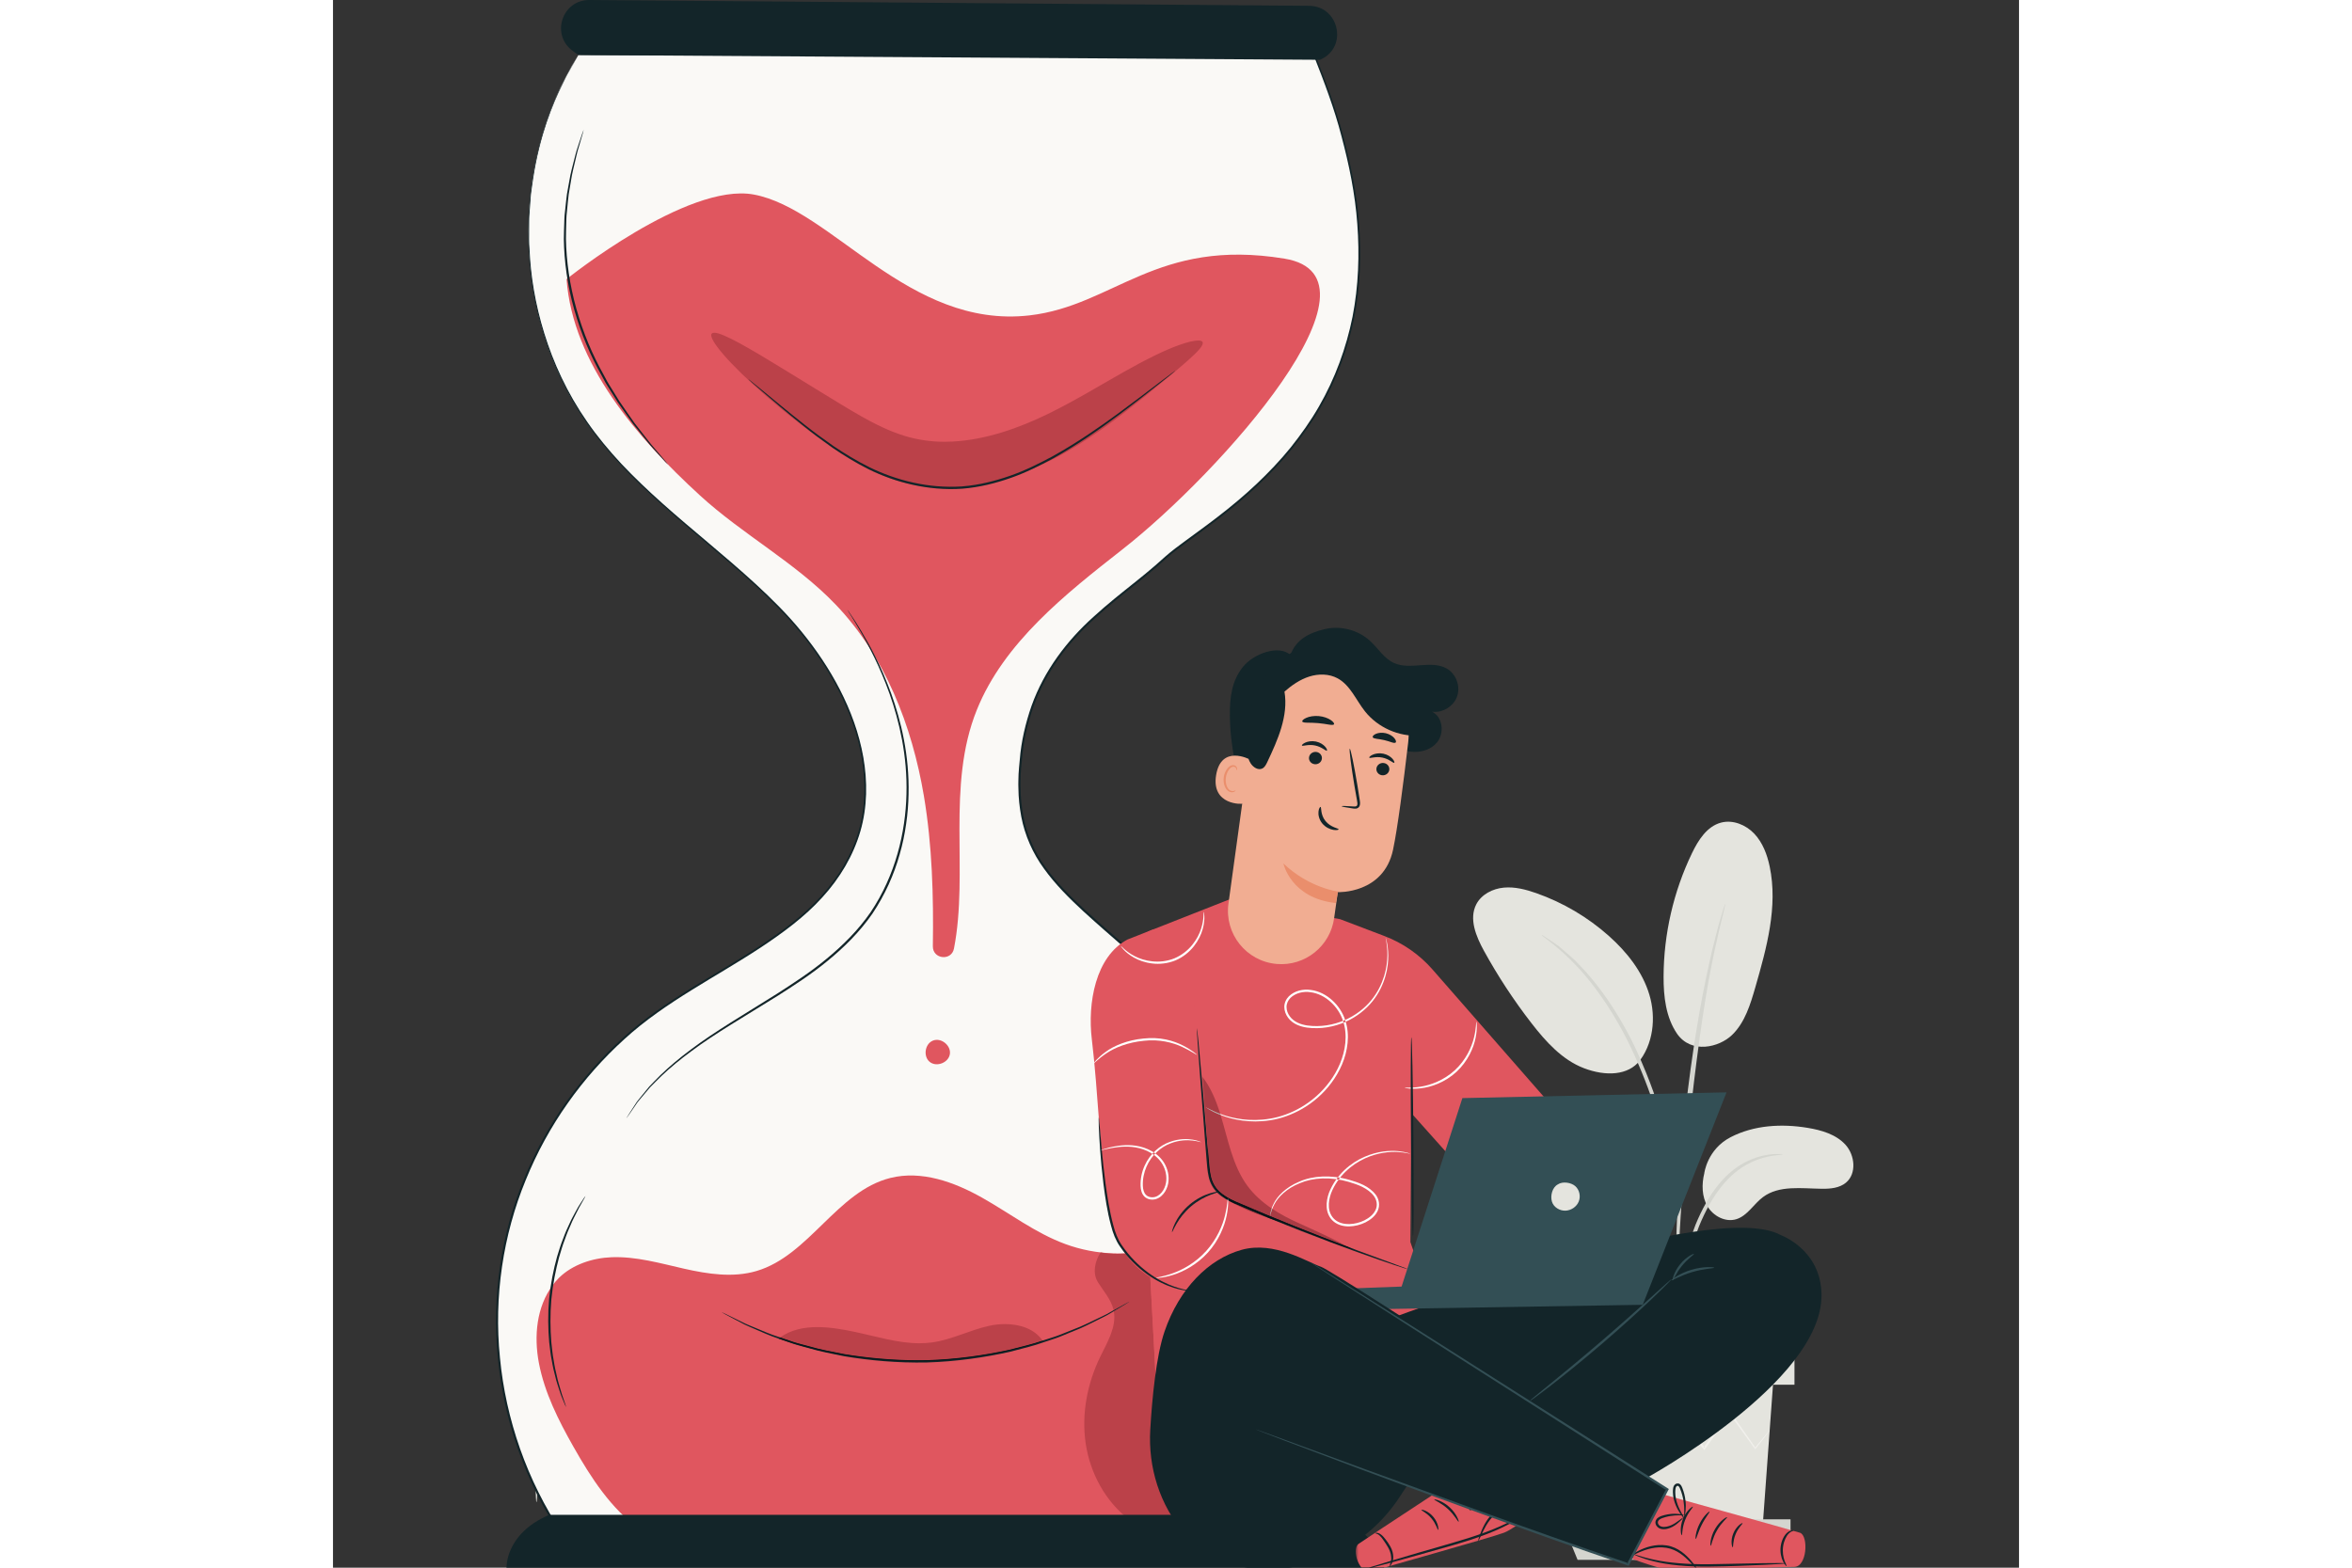 <?xml version="1.0" encoding="UTF-8"?>
<svg width="300px" height="200px" viewBox="0 0 300 279" version="1.1" xmlns="http://www.w3.org/2000/svg" xmlns:xlink="http://www.w3.org/1999/xlink">
    <rect x="0" y="0" width="300" height="279" fill="#333333" stroke="none"/>
    <title>6099983 copy 2</title>
    <defs>
        <polygon id="path-1" points="0 2.2249662e-14 60.911 2.2249662e-14 60.911 21.345 0 21.345"></polygon>
    </defs>
    <g id="6099983-copy-2" stroke="none" stroke-width="1" fill="none" fill-rule="evenodd">
        <g id="Group" transform="translate(29, 0)">
            <path d="M8.53,241.17 C8.683,241.17 8.808,242.405 8.808,243.929 C8.808,245.452 8.683,246.687 8.53,246.687 C8.377,246.687 8.253,245.452 8.253,243.929 C8.253,242.405 8.377,241.17 8.53,241.17" id="Fill-4" fill="#FAF9F6"></path>
            <path d="M7.571,241.05 C7.724,241.05 7.848,242.285 7.848,243.809 C7.848,245.333 7.724,246.568 7.571,246.568 C7.417,246.568 7.294,245.333 7.294,243.809 C7.294,242.285 7.417,241.05 7.571,241.05" id="Fill-5" fill="#FAF9F6"></path>
            <path d="M7.211,246.776 C7.363,246.776 7.488,251.379 7.488,257.055 C7.488,262.734 7.363,267.336 7.211,267.336 C7.057,267.336 6.933,262.734 6.933,257.055 C6.933,251.379 7.057,246.776 7.211,246.776" id="Fill-12" fill="#D4D5CF"></path>
            <path d="M219.692,202.382 C223.853,200.235 228.752,199.956 233.372,200.72 C235.854,201.13 238.44,201.873 240.13,203.737 C241.818,205.601 242.139,208.882 240.199,210.483 C239.045,211.437 237.435,211.581 235.938,211.564 C232.323,211.522 228.31,210.886 225.42,213.061 C223.772,214.303 222.676,216.366 220.704,216.977 C218.776,217.574 216.601,216.436 215.578,214.697 C214.557,212.955 214.522,210.781 214.998,208.82 C214.998,208.82 215.501,204.545 219.692,202.382" id="Fill-14" fill="#E4E4DE"></path>
            <path d="M210.159,183.979 C212.703,187.613 217.648,186.41 219.941,184.192 C222.234,181.974 223.202,178.759 224.085,175.693 C226.101,168.689 228.133,161.341 226.634,154.208 C226.187,152.076 225.389,149.949 223.89,148.366 C222.391,146.785 220.088,145.843 217.981,146.401 C215.488,147.058 213.938,149.501 212.818,151.823 C209.525,158.652 207.782,166.223 207.757,173.803 C207.744,177.344 208.162,181.056 210.159,183.979" id="Fill-15" fill="#E4E4DE"></path>
            <path d="M203.172,189.194 C205.935,185.915 206.459,181.133 205.229,177.026 C204,172.919 201.223,169.424 198.022,166.571 C194.269,163.227 189.859,160.624 185.117,158.957 C183.25,158.301 181.283,157.783 179.313,157.971 C177.344,158.158 175.361,159.165 174.442,160.917 C173.084,163.508 174.386,166.65 175.794,169.213 C178.276,173.73 181.113,178.049 184.271,182.121 C186.811,185.396 189.722,188.628 193.594,190.108 C197.466,191.588 201.488,191.414 203.541,188.729" id="Fill-16" fill="#E4E4DE"></path>
            <path d="M209.987,238.797 C210.034,238.799 210.112,238.211 210.217,237.146 C210.334,235.944 210.481,234.435 210.655,232.639 C210.866,230.743 211.142,228.486 211.669,226.029 C212.194,223.578 213.016,220.922 214.071,218.227 C215.165,215.55 216.497,213.115 218.055,211.169 C219.602,209.213 221.401,207.798 223.092,206.982 C224.777,206.149 226.288,205.811 227.333,205.661 C228.387,205.553 228.977,205.47 228.977,205.423 C228.977,205.376 228.387,205.368 227.305,205.397 C226.232,205.469 224.658,205.74 222.881,206.548 C221.1,207.338 219.191,208.775 217.568,210.771 C215.933,212.759 214.552,215.247 213.44,217.972 C212.366,220.713 211.556,223.397 211.054,225.901 C210.553,228.402 210.325,230.684 210.175,232.595 C210.032,234.509 209.978,236.059 209.952,237.13 C209.928,238.201 209.94,238.794 209.987,238.797" id="Fill-17" fill="#D4D5CF"></path>
            <path d="M210.297,235.329 C210.321,235.328 210.336,235.064 210.342,234.563 C210.34,233.986 210.338,233.262 210.336,232.371 C210.33,230.47 210.332,227.719 210.434,224.321 C210.602,217.525 211.187,210.211 212.316,199.899 C213.386,190.205 214.823,178.921 216.339,171.583 C216.665,169.916 216.992,168.413 217.3,167.099 C217.593,165.781 217.845,164.645 218.087,163.726 C218.296,162.861 218.465,162.156 218.599,161.596 C218.709,161.107 218.756,160.847 218.733,160.84 C218.711,160.834 218.62,161.081 218.467,161.559 C218.3,162.11 218.089,162.805 217.831,163.658 C217.549,164.569 217.26,165.698 216.93,167.01 C216.585,168.319 216.224,169.818 215.868,171.484 C214.368,178.131 212.78,187.422 211.639,197.757 C210.507,208.09 209.997,217.499 209.952,224.312 C209.911,227.718 209.983,230.475 210.07,232.379 C210.124,233.268 210.169,233.993 210.204,234.569 C210.243,235.068 210.274,235.331 210.297,235.329" id="Fill-18" fill="#D4D5CF"></path>
            <path d="M210.343,217.184 C210.39,217.182 210.382,216.368 210.326,214.895 C210.243,213.424 210.041,211.297 209.626,208.694 C209.186,206.095 208.573,203.011 207.609,199.659 C207.191,198.127 206.209,194.455 203.831,188.968 C200.697,181.534 196.44,175.457 192.737,171.692 C191.868,170.694 190.9,169.973 190.127,169.267 C189.726,168.928 189.372,168.59 189.011,168.322 C188.649,168.073 188.311,167.84 187.999,167.624 C186.779,166.791 186.097,166.351 186.072,166.391 C185.962,166.539 188.802,168.211 192.388,172.025 C195.959,175.832 200.098,181.867 203.206,189.239 C204.939,193.237 206.147,196.803 207.005,199.831 C207.996,203.151 208.654,206.204 209.15,208.776 C209.623,211.354 209.897,213.459 210.062,214.916 C210.198,216.376 210.296,217.184 210.343,217.184" id="Fill-19" fill="#D4D5CF"></path>
            <polyline id="Fill-20" fill="#E4E4DE" points="191.589 246.437 193.408 271.347 225.409 271.347 227.228 246.437 191.589 246.437"></polyline>
            <polygon id="Fill-21" fill="#E4E4DE" points="188.498 246.437 231.047 246.437 231.047 236.618 188.498 236.618"></polygon>
            <polygon id="Fill-22" fill="#D4D5CF" points="188.498 273.115 230.344 273.115 230.344 270.393 188.498 270.393"></polygon>
            <polyline id="Fill-23" fill="#D4D5CF" points="192.456 277.604 190.497 272.814 228.819 272.814 226.532 277.604 192.456 277.604"></polyline>
            <path d="M226.633,254.578 C226.641,254.584 226.59,254.661 226.484,254.806 C226.357,254.974 226.2,255.184 226.007,255.441 C225.551,256.023 224.928,256.821 224.142,257.826 L224.059,257.932 L223.979,257.822 C222.807,256.2 221.241,254.036 219.399,251.487 L219.662,251.487 C218.3,253.417 216.782,255.565 215.153,257.872 L215.012,258.072 L214.853,257.884 C213.189,255.904 211.382,253.753 209.505,251.521 L209.814,251.517 C209.721,251.633 209.62,251.76 209.519,251.887 C207.861,253.966 206.256,255.978 204.738,257.882 L204.578,258.082 L204.432,257.873 C202.808,255.576 201.291,253.43 199.919,251.49 L200.182,251.503 C197.958,254.036 196.073,256.184 194.626,257.833 L194.528,257.945 L194.452,257.819 C193.719,256.588 193.135,255.608 192.712,254.895 C192.531,254.579 192.383,254.322 192.266,254.117 C192.168,253.94 192.121,253.846 192.129,253.84 C192.138,253.835 192.201,253.919 192.315,254.087 C192.445,254.284 192.608,254.531 192.809,254.836 C193.255,255.534 193.868,256.497 194.636,257.705 L194.463,257.692 C195.886,256.023 197.741,253.847 199.929,251.284 L200.067,251.122 L200.192,251.297 C201.576,253.227 203.106,255.364 204.744,257.651 L204.438,257.642 C205.952,255.737 207.553,253.721 209.208,251.639 C209.309,251.512 209.409,251.386 209.502,251.269 L209.655,251.078 L209.81,251.265 C211.682,253.502 213.483,255.656 215.144,257.64 L214.845,257.653 C216.49,255.356 218.022,253.219 219.399,251.3 L219.532,251.113 L219.662,251.3 C221.466,253.876 222.999,256.065 224.146,257.703 L223.983,257.697 C224.8,256.718 225.449,255.939 225.922,255.373 C226.133,255.129 226.303,254.931 226.441,254.772 C226.562,254.638 226.627,254.571 226.633,254.578" id="Fill-24" fill="#F1F0EC"></path>
            <path d="M227.672,246.272 C227.672,246.382 219.654,246.471 209.765,246.471 C199.873,246.471 191.856,246.382 191.856,246.272 C191.856,246.162 199.873,246.073 209.765,246.073 C219.654,246.073 227.672,246.162 227.672,246.272" id="Fill-25" fill="#F1F0EC"></path>
            <polygon id="Fill-51" fill="#F1F0EC" points="36.284 39.251 57.442 39.251 57.442 19.969 36.284 19.969"></polygon>
            <path d="M57.443,39.251 C57.436,39.245 57.429,39.118 57.422,38.878 C57.417,38.611 57.41,38.266 57.402,37.832 C57.39,36.889 57.373,35.568 57.354,33.902 C57.33,30.509 57.298,25.719 57.259,19.97 L57.442,20.153 C51.331,20.162 44.065,20.173 36.285,20.184 C36.236,20.231 36.692,19.778 36.499,19.972 L36.499,21.279 C36.499,21.715 36.499,22.148 36.499,22.58 C36.498,23.445 36.498,24.3 36.497,25.148 C36.496,26.844 36.494,28.504 36.493,30.122 C36.486,33.357 36.479,36.422 36.473,39.251 L36.284,39.062 C42.559,39.101 47.816,39.135 51.547,39.158 C53.382,39.179 54.839,39.196 55.876,39.208 C56.356,39.217 56.738,39.224 57.031,39.23 C57.295,39.237 57.435,39.245 57.443,39.251 C57.45,39.259 57.324,39.266 57.074,39.273 C56.79,39.279 56.42,39.286 55.955,39.296 C54.929,39.307 53.485,39.324 51.667,39.345 C47.909,39.368 42.609,39.401 36.284,39.44 L36.095,39.442 L36.094,39.251 C36.088,36.422 36.082,33.357 36.075,30.122 C36.073,28.504 36.072,26.844 36.07,25.148 C36.07,24.3 36.069,23.445 36.068,22.58 C36.068,22.148 36.068,21.715 36.068,21.279 L36.068,19.972 C35.875,20.163 36.33,19.706 36.285,19.754 C44.065,19.765 51.331,19.776 57.442,19.786 L57.628,19.786 L57.626,19.97 C57.587,25.767 57.555,30.597 57.532,34.018 C57.512,35.666 57.495,36.975 57.484,37.907 C57.476,38.326 57.468,38.661 57.463,38.919 C57.456,39.145 57.449,39.258 57.443,39.251" id="Fill-52" fill="#D4D5CF"></path>
            <polygon id="Fill-53" fill="#F1F0EC" points="36.284 51.963 57.442 51.963 57.442 42.274 36.284 42.274"></polygon>
            <path d="M57.443,51.963 C57.432,51.952 57.421,51.71 57.409,51.261 C57.4,50.773 57.387,50.126 57.37,49.314 C57.35,47.605 57.321,45.212 57.286,42.274 L57.442,42.431 C51.924,42.447 44.479,42.467 36.285,42.49 C36.092,42.682 36.546,42.227 36.499,42.275 L36.499,43.544 C36.499,43.965 36.499,44.385 36.498,44.801 C36.498,45.635 36.497,46.458 36.497,47.269 C36.493,48.889 36.491,50.459 36.488,51.963 L36.284,51.758 C42.387,51.798 47.637,51.831 51.414,51.856 C53.263,51.879 54.75,51.899 55.823,51.912 C56.312,51.923 56.706,51.931 57.014,51.938 C57.288,51.946 57.434,51.954 57.443,51.963 C57.451,51.971 57.321,51.979 57.063,51.988 C56.766,51.994 56.386,52.003 55.915,52.014 C54.853,52.027 53.382,52.047 51.552,52.07 C47.741,52.094 42.442,52.128 36.284,52.168 L36.079,52.169 L36.079,51.963 C36.076,50.459 36.074,48.889 36.071,47.269 C36.07,46.458 36.07,45.635 36.069,44.801 C36.069,44.385 36.068,43.965 36.068,43.544 L36.068,42.275 C36.021,42.321 36.477,41.866 36.285,42.058 C44.479,42.082 51.924,42.102 57.442,42.118 L57.601,42.119 L57.599,42.274 C57.564,45.251 57.535,47.678 57.515,49.411 C57.499,50.207 57.485,50.843 57.476,51.32 C57.464,51.753 57.453,51.974 57.443,51.963" id="Fill-54" fill="#D4D5CF"></path>
            <path d="M68.138,10.384 C68.138,12.58 66.358,14.361 64.161,14.361 C61.966,14.361 60.185,12.58 60.185,10.384 C60.185,8.187 61.966,6.407 64.161,6.407 C66.358,6.407 68.138,8.187 68.138,10.384" id="Fill-60" fill="#D4D5CF"></path>
            <path d="M14.673,9.79 C2.111,29.551 2.934,56.947 16.659,75.918 C25.81,88.565 39.536,97.042 50.435,108.217 C61.334,119.392 69.612,135.86 63.86,150.371 C58.004,165.143 40.854,171.153 28.01,180.511 C14.02,190.703 4.193,206.447 1.183,223.493 C-1.827,240.537 2.012,258.694 11.666,273.062 L145.079,273.062 C145.079,273.062 168.515,228.398 138.383,194.36 C108.251,160.322 92.07,159.765 93.184,137.444 C94.301,115.124 109.925,107.87 118.853,99.5 C127.781,91.131 171.305,71.6 145.636,9.79 L14.673,9.79" id="Fill-98" fill="#FAF9F6"></path>
            <path d="M14.673,9.79 C14.673,9.79 15.448,9.778 16.971,9.772 C18.498,9.768 20.763,9.761 23.733,9.754 C29.687,9.745 38.464,9.732 49.767,9.716 C72.398,9.699 105.148,9.675 145.636,9.646 L145.735,9.646 L145.77,9.735 C147.593,14.364 149.435,19.13 150.741,24.181 C152.085,29.21 153.186,34.449 153.576,39.88 C153.985,45.298 153.809,50.894 152.73,56.451 C151.616,61.993 149.63,67.482 146.699,72.56 C145.242,75.104 143.527,77.52 141.674,79.851 C139.8,82.169 137.725,84.347 135.528,86.427 C133.328,88.503 130.985,90.46 128.552,92.332 C126.125,94.21 123.591,95.985 121.116,97.859 C119.877,98.794 118.746,99.842 117.564,100.893 C116.378,101.923 115.156,102.917 113.923,103.902 C111.457,105.873 108.967,107.845 106.617,110.003 C101.872,114.249 97.864,119.55 95.66,125.72 C94.59,128.798 93.823,132.024 93.573,135.326 C93.507,136.151 93.396,136.974 93.365,137.803 C93.349,138.632 93.302,139.462 93.342,140.294 C93.352,141.957 93.54,143.619 93.842,145.257 C94.468,148.534 95.844,151.674 97.847,154.396 C99.818,157.143 102.25,159.562 104.766,161.888 C109.832,166.519 115.203,170.939 120.351,175.713 C125.521,180.459 130.543,185.47 135.38,190.736 C137.78,193.378 140.221,196.038 142.319,198.986 C144.489,201.88 146.31,205.041 147.912,208.312 C151.068,214.884 153.018,222.095 153.657,229.469 C154.344,236.842 153.819,244.356 152.357,251.708 C151.635,255.389 150.674,259.033 149.495,262.62 C148.315,266.206 146.954,269.741 145.26,273.157 L145.206,273.266 L145.079,273.266 C143.996,273.266 142.82,273.266 141.644,273.266 C96.101,273.263 52.159,273.26 11.666,273.257 L11.561,273.257 L11.504,273.171 C5.147,263.628 1.373,252.666 0.332,241.679 C-0.774,230.692 0.916,219.671 4.947,209.891 C8.926,200.076 15.111,191.468 22.583,184.701 C26.309,181.292 30.462,178.501 34.623,175.92 C38.789,173.334 42.989,170.942 46.961,168.325 C50.915,165.703 54.726,162.909 57.82,159.491 C60.925,156.103 63.297,152.122 64.54,147.843 C65.787,143.561 65.799,139.069 65.069,134.841 C64.33,130.597 62.836,126.584 60.946,122.887 C59.051,119.186 56.753,115.789 54.231,112.687 C51.716,109.576 48.92,106.815 46.105,104.208 C40.458,99.009 34.678,94.462 29.475,89.79 C26.87,87.458 24.4,85.105 22.128,82.687 C19.873,80.255 17.81,77.762 16.039,75.179 C12.465,70.026 10.015,64.598 8.405,59.357 C6.792,54.111 5.992,49.039 5.808,44.372 C5.698,43.207 5.741,42.065 5.743,40.949 C5.758,39.834 5.724,38.744 5.839,37.685 C5.921,36.626 6,35.594 6.078,34.588 C6.198,33.587 6.363,32.619 6.498,31.674 C7.673,24.116 9.953,18.594 11.731,15.06 C12.157,14.162 12.532,13.372 12.938,12.733 C13.319,12.083 13.638,11.538 13.895,11.1 C14.41,10.226 14.673,9.79 14.673,9.79 C14.619,9.886 14.402,10.27 13.918,11.126 C13.665,11.565 13.352,12.111 12.979,12.762 C12.582,13.398 12.211,14.19 11.791,15.089 C10.035,18.629 7.78,24.15 6.628,31.694 C6.497,32.638 6.334,33.604 6.216,34.603 C6.141,35.606 6.064,36.637 5.985,37.694 C5.873,38.749 5.909,39.837 5.896,40.95 C5.897,42.062 5.856,43.203 5.968,44.365 C6.162,49.019 6.971,54.075 8.588,59.302 C10.201,64.523 12.651,69.927 16.218,75.054 C17.986,77.625 20.045,80.107 22.297,82.529 C24.567,84.937 27.034,87.282 29.638,89.607 C34.839,94.267 40.624,98.808 46.288,104.011 C49.11,106.618 51.919,109.386 54.449,112.51 C56.984,115.622 59.297,119.033 61.206,122.753 C63.111,126.47 64.619,130.508 65.369,134.789 C66.108,139.053 66.1,143.594 64.842,147.93 C63.588,152.26 61.189,156.289 58.058,159.71 C54.939,163.161 51.108,165.971 47.144,168.604 C43.162,171.231 38.959,173.626 34.803,176.211 C30.65,178.792 26.521,181.568 22.818,184.962 C15.388,191.697 9.239,200.265 5.286,210.03 C1.282,219.76 -0.395,230.715 0.709,241.643 C1.748,252.569 5.506,263.469 11.827,272.954 L11.666,272.867 C52.159,272.865 96.101,272.862 141.644,272.859 C142.82,272.859 143.996,272.859 145.079,272.859 L144.898,272.967 C146.573,269.593 147.935,266.059 149.108,262.492 C150.282,258.922 151.238,255.293 151.958,251.629 C153.413,244.31 153.936,236.834 153.253,229.505 C152.618,222.176 150.682,215.014 147.549,208.485 C145.959,205.237 144.15,202.097 141.995,199.222 C139.912,196.294 137.486,193.65 135.087,191.006 C130.257,185.747 125.246,180.744 120.084,176.003 C114.944,171.234 109.582,166.82 104.502,162.173 C101.979,159.838 99.531,157.404 97.532,154.621 C95.506,151.863 94.1,148.658 93.466,145.33 C93.159,143.665 92.971,141.982 92.961,140.302 C92.921,139.461 92.968,138.624 92.986,137.787 C93.018,136.95 93.128,136.121 93.195,135.289 C93.449,131.96 94.225,128.702 95.306,125.591 C97.535,119.357 101.596,113.998 106.368,109.733 C108.733,107.564 111.232,105.587 113.696,103.619 C114.929,102.635 116.148,101.644 117.327,100.621 C118.488,99.589 119.651,98.514 120.899,97.575 C123.386,95.693 125.914,93.924 128.337,92.051 C130.764,90.187 133.099,88.239 135.29,86.172 C137.478,84.104 139.543,81.938 141.407,79.635 C143.251,77.318 144.957,74.918 146.407,72.391 C149.323,67.347 151.298,61.896 152.409,56.388 C153.486,50.865 153.665,45.299 153.263,39.903 C152.878,34.498 151.785,29.275 150.45,24.26 C149.153,19.223 147.319,14.467 145.503,9.845 L145.636,9.934 C105.172,9.905 72.442,9.88 49.824,9.864 C38.512,9.848 29.729,9.835 23.771,9.827 C20.793,9.819 18.521,9.812 16.991,9.808 C15.462,9.802 14.673,9.79 14.673,9.79" id="Fill-99" fill="#132529"></path>
            <path d="M140.313,46.032 C159.962,49.262 128.981,84.064 111.444,97.796 C101.289,105.748 90.383,114.371 85.562,126.333 C80.091,139.904 84.146,155.158 81.494,168.81 C81.054,171.076 77.704,170.72 77.737,168.411 C77.868,159.45 77.629,150.493 76.144,141.672 C74.038,129.159 69.227,116.781 60.458,107.611 C53.299,100.126 43.913,95.152 36.277,88.155 C25.129,77.938 13.678,64.761 12.56,49.682 C12.56,49.682 33.966,32.44 45.847,34.617 C59.731,37.16 73.401,58.586 94.916,56.131 C109.939,54.419 117.519,42.285 140.313,46.032" id="Fill-100" fill="#E0565F"></path>
            <path d="M142.057,232.305 C141.56,227.391 140.25,221.83 135.889,219.512 C133.247,218.107 130.03,218.263 127.138,219.024 C124.244,219.786 121.525,221.101 118.657,221.953 C113.014,223.629 106.831,223.433 101.306,221.403 C95.974,219.444 91.397,215.904 86.447,213.121 C81.497,210.338 75.702,208.264 70.19,209.635 C60.686,212 55.741,223.442 46.345,226.204 C42.169,227.432 37.684,226.743 33.439,225.781 C29.193,224.819 24.932,223.585 20.582,223.747 C17.174,223.875 13.627,225.053 11.238,227.389 L11.263,227.357 L11.194,227.431 C10.801,227.819 10.441,228.24 10.117,228.694 C7.203,232.579 6.737,237.803 7.633,242.547 C8.638,247.859 11.118,252.768 13.782,257.472 C16.919,263.014 20.481,268.531 25.668,272.226 C29.965,275.288 35.008,274.873 40.228,274.458 C42.779,274.256 45.372,274.053 47.942,274.256 C66.208,275.697 85.86,276.68 104.128,275.265 C113.777,274.517 122.822,275.562 130.479,269.643 C135.867,265.478 139.37,259.2 141.06,252.603 C142.749,246.006 142.741,239.08 142.057,232.305" id="Fill-101" fill="#E0565F"></path>
            <path d="M107.591,222.894 C107.589,222.894 107.586,222.894 107.584,222.894 C107.584,222.894 107.584,222.894 107.584,222.893 C107.586,222.894 107.589,222.894 107.591,222.894" id="Fill-102" fill="#AEB0AC"></path>
            <path d="M117.662,272.447 C115.868,272.447 114.062,271.518 112.6,270.389 C108.404,267.152 105.715,262.144 104.934,256.903 C104.153,251.661 105.206,246.223 107.523,241.456 C108.778,238.875 110.446,236.147 109.933,233.357 C110.014,233.309 110.094,233.262 110.172,233.215 C110.974,232.733 111.609,232.352 112.071,232.074 C112.268,231.95 112.428,231.85 112.56,231.768 C112.668,231.698 112.723,231.659 112.719,231.653 C112.718,231.652 112.717,231.652 112.715,231.652 C112.703,231.652 112.643,231.679 112.537,231.733 C112.401,231.805 112.234,231.895 112.028,232.004 C111.557,232.265 110.911,232.624 110.094,233.077 C110.03,233.113 109.965,233.15 109.899,233.186 C109.892,233.154 109.885,233.12 109.877,233.087 C109.446,231.25 108.101,229.794 107.107,228.19 C106.113,226.587 106.552,224.473 107.584,222.894 C107.586,222.894 107.589,222.894 107.591,222.894 C108.583,223.082 109.584,223.143 110.589,223.143 C111.057,223.143 111.526,223.129 111.995,223.11 C113.173,224.797 114.651,226.228 116.425,227.278 L117.351,244.52 L122.077,243.7 C121.842,249.368 122.077,255.054 122.784,260.683 C123.059,262.872 123.404,265.102 122.986,267.269 C122.568,269.435 121.206,271.571 119.101,272.231 C118.627,272.38 118.145,272.447 117.662,272.447" id="Fill-103" fill="#BB4149"></path>
            <path d="M1.873,279.12 C1.873,279.12 1.507,272.996 9.493,269.588 L149.818,269.588 C149.818,269.588 157.136,273.291 158.036,278.994 L1.873,279.12" id="Fill-104" fill="#132529"></path>
            <path d="M146.844,10.536 C146.771,10.571 146.697,10.605 146.622,10.639 L14.673,9.79 C14.673,9.79 14.205,9.49 13.504,8.941 C9.745,6.001 11.854,-0.038 16.627,0 L144.692,1.034 C149.979,1.077 151.624,8.277 146.844,10.536" id="Fill-105" fill="#132529"></path>
            <path d="M79.946,86.776 C76.607,86.776 73.27,86.21 70.238,85.174 C66.72,83.953 63.721,82.234 61.097,80.507 C58.467,78.763 56.2,77.042 54.063,75.394 C51.934,73.742 49.994,72.151 48.26,70.653 C41.33,64.647 37.684,60.232 38.387,59.379 C38.477,59.27 38.631,59.217 38.846,59.217 C40.369,59.217 44.965,61.883 51.666,66.001 C53.577,67.174 55.668,68.458 57.911,69.836 C60.152,71.201 62.564,72.707 65.022,74.102 C67.488,75.494 70.061,76.762 72.73,77.584 C74.962,78.251 77.32,78.624 79.805,78.624 C80.271,78.624 80.74,78.611 81.214,78.584 C87.224,78.278 93.056,76.16 98.109,73.721 C103.188,71.236 107.73,68.424 111.692,66.206 C115.648,63.963 119.032,62.306 121.496,61.425 C123.052,60.867 124.228,60.597 124.947,60.597 C125.368,60.597 125.632,60.689 125.726,60.869 C125.992,61.378 125.001,62.479 123.11,64.157 C121.212,65.838 118.442,68.143 114.921,70.983 C111.38,73.798 107.09,77.192 101.627,80.36 C98.89,81.941 95.843,83.376 92.511,84.543 C90.836,85.105 89.1,85.627 87.273,85.991 C85.457,86.38 83.563,86.639 81.614,86.728 C81.059,86.76 80.502,86.776 79.946,86.776" id="Fill-106" fill="#BB4149"></path>
            <path d="M77.835,185.165 C79.284,184.655 81.015,186.112 80.759,187.627 C80.504,189.14 78.391,189.949 77.19,188.993 C75.989,188.036 76.305,185.796 77.723,185.208" id="Fill-107" fill="#E0565F"></path>
            <path d="M30.64,82.706 C30.63,82.715 30.47,82.553 30.174,82.236 C29.857,81.888 29.432,81.422 28.897,80.835 C28.357,80.213 27.646,79.494 26.919,78.576 C26.182,77.659 25.347,76.62 24.427,75.475 C23.577,74.272 22.611,72.976 21.639,71.54 C21.178,70.805 20.7,70.045 20.209,69.263 C19.968,68.869 19.705,68.48 19.471,68.067 C19.244,67.649 19.015,67.225 18.782,66.796 C16.856,63.405 15.141,59.432 13.921,55.093 C12.701,50.751 12.128,46.459 12.077,42.551 C12.073,41.576 12.127,40.623 12.149,39.699 C12.17,39.237 12.162,38.78 12.208,38.334 C12.255,37.888 12.302,37.449 12.348,37.017 C12.447,36.155 12.516,35.319 12.632,34.521 C12.775,33.73 12.913,32.97 13.044,32.242 C13.268,30.782 13.654,29.501 13.93,28.363 C14.081,27.798 14.199,27.265 14.348,26.787 C14.503,26.313 14.645,25.878 14.774,25.482 C15.027,24.729 15.228,24.13 15.378,23.684 C15.52,23.274 15.601,23.062 15.614,23.066 C15.628,23.07 15.572,23.293 15.455,23.71 C15.325,24.161 15.148,24.767 14.926,25.529 C14.808,25.926 14.677,26.363 14.535,26.839 C14.397,27.32 14.291,27.853 14.151,28.42 C13.897,29.559 13.532,30.839 13.328,32.295 C13.205,33.02 13.076,33.777 12.943,34.566 C12.837,35.36 12.776,36.192 12.685,37.049 C12.643,37.478 12.6,37.915 12.556,38.358 C12.513,38.802 12.525,39.256 12.506,39.714 C12.492,40.633 12.444,41.578 12.452,42.546 C12.524,46.423 13.103,50.676 14.313,54.982 C15.523,59.286 17.214,63.233 19.112,66.616 C19.341,67.043 19.566,67.466 19.789,67.883 C20.019,68.295 20.278,68.684 20.516,69.078 C20.999,69.86 21.468,70.619 21.922,71.354 C22.876,72.792 23.825,74.092 24.658,75.302 C25.558,76.458 26.374,77.505 27.095,78.431 C27.803,79.361 28.495,80.093 29.017,80.731 C29.527,81.338 29.933,81.821 30.235,82.181 C30.511,82.516 30.651,82.696 30.64,82.706" id="Fill-108" fill="#132529"></path>
            <path d="M23.211,199.007 C23.205,199.003 23.254,198.916 23.357,198.749 C23.473,198.565 23.627,198.323 23.823,198.013 C24.035,197.684 24.292,197.287 24.593,196.822 C24.746,196.586 24.911,196.333 25.087,196.063 C25.279,195.804 25.505,195.544 25.733,195.261 C26.195,194.695 26.709,194.068 27.268,193.384 C27.871,192.735 28.562,192.063 29.286,191.322 C30.772,189.884 32.57,188.351 34.66,186.8 C38.815,183.651 44.176,180.521 49.987,176.868 C52.87,175.012 55.906,173.056 58.776,170.677 C61.65,168.315 64.421,165.591 66.663,162.342 C71.086,155.766 72.883,148.148 73.04,141.338 C73.219,134.477 71.759,128.366 70.04,123.495 C68.299,118.605 66.303,114.884 64.853,112.375 C64.129,111.117 63.534,110.158 63.123,109.513 C62.929,109.202 62.777,108.958 62.662,108.774 C62.56,108.607 62.51,108.519 62.517,108.515 C62.523,108.511 62.583,108.591 62.697,108.752 C62.82,108.929 62.983,109.166 63.192,109.468 C63.624,110.099 64.243,111.045 64.99,112.294 C66.485,114.784 68.526,118.497 70.311,123.398 C72.074,128.28 73.574,134.426 73.415,141.347 C73.386,143.072 73.247,144.838 72.983,146.627 C72.736,148.417 72.358,150.228 71.837,152.033 C70.83,155.654 69.215,159.249 67.002,162.57 C64.728,165.864 61.926,168.611 59.028,170.987 C56.133,173.379 53.083,175.335 50.188,177.186 C44.356,180.828 38.992,183.924 34.831,187.032 C32.738,188.562 30.938,190.073 29.444,191.487 C28.717,192.216 28.021,192.876 27.413,193.514 C26.845,194.188 26.326,194.803 25.857,195.359 C25.625,195.637 25.396,195.893 25.199,196.146 C25.019,196.411 24.849,196.66 24.692,196.892 C24.379,197.347 24.113,197.735 23.892,198.057 C23.682,198.357 23.517,198.593 23.393,198.77 C23.279,198.929 23.217,199.01 23.211,199.007" id="Fill-109" fill="#132529"></path>
            <path d="M15.931,212.839 C15.942,212.846 15.883,212.972 15.759,213.202 C15.609,213.471 15.425,213.799 15.202,214.198 C14.95,214.624 14.651,215.151 14.348,215.786 C14.04,216.418 13.65,217.118 13.32,217.938 C13.144,218.345 12.96,218.77 12.769,219.211 C12.58,219.655 12.426,220.133 12.243,220.619 C11.86,221.586 11.563,222.656 11.225,223.774 C10.622,226.028 10.119,228.552 9.857,231.235 C9.626,233.921 9.662,236.494 9.844,238.821 C9.974,239.982 10.071,241.088 10.271,242.108 C10.363,242.62 10.427,243.118 10.533,243.589 C10.64,244.058 10.743,244.509 10.843,244.941 C11.017,245.808 11.274,246.568 11.462,247.244 C11.644,247.924 11.842,248.496 12.012,248.961 C12.16,249.394 12.28,249.751 12.379,250.042 C12.459,250.291 12.495,250.424 12.481,250.429 C12.469,250.435 12.407,250.312 12.303,250.072 C12.185,249.787 12.039,249.439 11.864,249.015 C11.67,248.557 11.449,247.99 11.245,247.313 C11.035,246.638 10.758,245.88 10.563,245.01 C10.455,244.578 10.343,244.125 10.225,243.655 C10.111,243.182 10.038,242.681 9.938,242.167 C9.722,241.14 9.611,240.025 9.47,238.855 C9.265,236.509 9.217,233.91 9.452,231.197 C9.715,228.489 10.235,225.942 10.863,223.673 C11.215,222.548 11.526,221.471 11.926,220.502 C12.117,220.014 12.28,219.534 12.478,219.091 C12.679,218.651 12.873,218.226 13.058,217.819 C13.407,217 13.818,216.304 14.147,215.68 C14.471,215.05 14.791,214.533 15.065,214.117 C15.315,213.733 15.521,213.417 15.689,213.158 C15.836,212.941 15.919,212.831 15.931,212.839" id="Fill-110" fill="#132529"></path>
            <path d="M112.719,231.653 C112.723,231.659 112.668,231.698 112.56,231.768 C112.428,231.85 112.268,231.95 112.071,232.074 C111.609,232.352 110.974,232.733 110.172,233.215 C109.756,233.462 109.295,233.734 108.793,234.032 C108.281,234.314 107.703,234.583 107.093,234.892 C105.862,235.486 104.495,236.242 102.881,236.852 C102.085,237.179 101.249,237.521 100.38,237.877 C99.507,238.227 98.566,238.498 97.609,238.829 C95.703,239.525 93.594,240.021 91.389,240.596 C86.944,241.585 81.969,242.31 76.709,242.479 C71.444,242.586 66.439,242.121 61.946,241.365 C59.714,240.905 57.582,240.52 55.642,239.924 C54.669,239.644 53.714,239.423 52.824,239.12 C51.938,238.809 51.086,238.511 50.273,238.225 C48.63,237.7 47.225,237.017 45.965,236.488 C45.34,236.211 44.749,235.973 44.222,235.717 C43.706,235.448 43.232,235.199 42.803,234.974 C41.976,234.535 41.324,234.187 40.847,233.934 C40.644,233.821 40.478,233.729 40.343,233.655 C40.232,233.59 40.176,233.554 40.18,233.547 C40.183,233.541 40.245,233.565 40.364,233.619 C40.504,233.684 40.675,233.763 40.886,233.861 C41.371,234.098 42.034,234.422 42.874,234.832 C43.307,235.047 43.784,235.284 44.305,235.542 C44.835,235.785 45.429,236.013 46.056,236.279 C47.321,236.787 48.728,237.449 50.37,237.954 C51.183,238.229 52.034,238.518 52.919,238.819 C53.807,239.113 54.76,239.326 55.73,239.598 C57.665,240.177 59.788,240.547 62.011,240.995 C66.483,241.726 71.463,242.177 76.698,242.072 C81.93,241.904 86.877,241.193 91.305,240.23 C93.501,239.668 95.603,239.187 97.503,238.507 C98.458,238.186 99.399,237.923 100.27,237.583 C101.14,237.237 101.973,236.903 102.771,236.586 C104.384,235.996 105.754,235.26 106.991,234.688 C107.604,234.39 108.185,234.132 108.702,233.86 C109.208,233.575 109.673,233.314 110.094,233.077 C110.911,232.624 111.557,232.265 112.028,232.004 C112.234,231.895 112.401,231.805 112.537,231.733 C112.654,231.674 112.715,231.647 112.719,231.653" id="Fill-111" fill="#132529"></path>
            <path d="M120.883,65.972 C120.888,65.978 120.831,66.03 120.716,66.128 C120.584,66.238 120.415,66.376 120.203,66.551 C119.723,66.934 119.054,67.468 118.204,68.146 C116.463,69.523 113.945,71.52 110.763,73.899 C107.575,76.264 103.712,79.02 99.119,81.596 C96.8,82.835 94.33,84.101 91.618,85.047 C88.914,86.001 86.007,86.732 82.962,86.973 C76.846,87.386 71.047,85.837 66.331,83.514 C63.972,82.332 61.844,81.007 59.907,79.693 C57.996,78.344 56.251,77.04 54.707,75.789 C51.607,73.301 49.179,71.197 47.492,69.754 C46.67,69.043 46.022,68.483 45.558,68.082 C45.354,67.9 45.19,67.754 45.061,67.639 C44.95,67.538 44.896,67.483 44.901,67.478 C44.906,67.472 44.968,67.516 45.088,67.607 C45.224,67.714 45.396,67.85 45.61,68.019 C46.086,68.406 46.751,68.947 47.594,69.632 C49.312,71.037 51.769,73.109 54.886,75.562 C56.438,76.797 58.188,78.084 60.098,79.415 C62.034,80.709 64.154,82.014 66.496,83.176 C71.176,85.458 76.904,86.973 82.932,86.566 C85.932,86.329 88.804,85.611 91.483,84.671 C94.171,83.739 96.627,82.49 98.937,81.267 C103.516,78.723 107.387,75.999 110.592,73.666 C113.792,71.321 116.336,69.358 118.107,68.02 C118.977,67.368 119.662,66.854 120.153,66.486 C120.374,66.325 120.552,66.196 120.691,66.095 C120.813,66.009 120.878,65.967 120.883,65.972" id="Fill-112" fill="#132529"></path>
            <path d="M75.172,242.087 C70.495,242.087 66.046,241.655 62.011,240.995 C59.788,240.547 57.665,240.177 55.73,239.598 C54.76,239.326 53.807,239.113 52.919,238.819 C52.103,238.543 51.317,238.276 50.563,238.019 C52.489,236.65 54.792,236.184 57.189,236.184 C59.381,236.184 61.652,236.574 63.788,237.022 C67.625,237.829 71.486,239.059 75.363,239.059 C76.12,239.059 76.877,239.012 77.636,238.905 C81.133,238.416 84.343,236.694 87.795,235.947 C88.687,235.753 89.63,235.647 90.57,235.647 C93.209,235.647 95.824,236.486 97.262,238.592 C95.426,239.228 93.408,239.691 91.305,240.23 C86.877,241.193 81.93,241.904 76.698,242.072 C76.187,242.082 75.678,242.087 75.172,242.087 M50.432,238.281 C50.381,238.263 50.331,238.246 50.28,238.228 C50.281,238.228 50.281,238.228 50.281,238.228 C50.331,238.245 50.382,238.263 50.432,238.281" id="Fill-113" fill="#BB4149"></path>
            <path d="M74.558,242.301 C66.366,242.301 58.175,240.959 50.432,238.281 C50.382,238.263 50.331,238.245 50.281,238.228 C50.374,238.156 50.468,238.086 50.563,238.019 C51.317,238.276 52.103,238.543 52.919,238.819 C53.807,239.113 54.76,239.326 55.73,239.598 C57.665,240.177 59.788,240.547 62.011,240.995 C66.046,241.655 70.495,242.087 75.172,242.087 C75.678,242.087 76.187,242.082 76.698,242.072 C81.93,241.904 86.877,241.193 91.305,240.23 C93.408,239.691 95.426,239.228 97.262,238.592 C97.291,238.634 97.319,238.677 97.348,238.72 C90.004,241.108 82.28,242.301 74.558,242.301" id="Fill-114" fill="#08171A"></path>
            <path d="M179.738,216.986 L162.879,198.108 L162.708,221.055 L167.782,235.773 L117.351,244.52 L115.212,204.728 L111.582,174.168 C111.137,170.424 113.274,166.85 116.782,165.468 L130.661,160.003 L150.207,163.589 L158.071,166.578 C161.372,167.832 164.315,169.879 166.64,172.537 L190.311,199.606 L179.738,216.986" id="Fill-115" fill="#E0565F"></path>
            <path d="M161.696,193.594 C161.7,193.514 162.806,193.677 164.544,193.394 C166.265,193.125 168.643,192.284 170.616,190.468 C172.586,188.647 173.617,186.345 174.024,184.652 C174.446,182.942 174.373,181.827 174.453,181.83 C174.478,181.828 174.518,182.104 174.525,182.605 C174.534,183.106 174.485,183.835 174.305,184.717 C173.961,186.467 172.939,188.877 170.892,190.767 C168.843,192.655 166.359,193.478 164.586,193.679 C163.692,193.788 162.961,193.777 162.463,193.728 C161.964,193.68 161.693,193.619 161.696,193.594" id="Fill-116" fill="#FFFFFE"></path>
            <path d="M163.171,220.078 C163.289,220.077 163.319,212.128 163.239,202.324 C163.159,192.519 162.998,184.572 162.881,184.574 C162.762,184.574 162.732,192.523 162.813,202.328 C162.892,212.13 163.053,220.079 163.171,220.078" id="Fill-117" fill="#132529"></path>
            <path d="M161.324,225.911 L130.852,213.644 C128.393,212.654 126.71,210.356 126.509,207.714 L124.279,178.498 C124.279,178.498 124.543,166.073 116.782,165.468 L112.366,167.207 C106.659,170.237 105.246,178.546 106.023,184.96 C107.127,194.074 107.586,206.973 108.822,214.884 C109.832,221.355 113.538,227.046 119.871,228.713 L157.405,236.838 L161.324,225.911" id="Fill-118" fill="#E0565F"></path>
            <path d="M124.716,182.955 C124.729,182.954 124.762,183.185 124.812,183.624 C124.86,184.101 124.925,184.742 125.008,185.549 C125.163,187.262 125.382,189.672 125.652,192.634 C125.909,195.639 126.216,199.198 126.555,203.146 C126.638,204.136 126.723,205.149 126.811,206.185 C126.901,207.22 126.964,208.281 127.2,209.311 C127.423,210.344 127.919,211.312 128.714,212.049 C129.504,212.788 130.494,213.33 131.526,213.798 C139.928,217.434 147.672,220.436 153.294,222.541 C156.084,223.57 158.354,224.406 159.968,225 C160.729,225.281 161.334,225.504 161.782,225.67 C162.196,225.826 162.411,225.915 162.406,225.928 C162.402,225.941 162.178,225.879 161.756,225.747 C161.301,225.6 160.687,225.401 159.916,225.15 C158.321,224.621 156.021,223.83 153.195,222.812 C147.54,220.774 139.784,217.816 131.356,214.169 C130.308,213.692 129.28,213.135 128.436,212.343 C127.583,211.557 127.037,210.48 126.811,209.401 C126.567,208.32 126.51,207.252 126.422,206.219 C126.34,205.183 126.26,204.169 126.181,203.179 C125.874,199.227 125.598,195.665 125.365,192.657 C125.149,189.69 124.974,187.276 124.85,185.562 C124.799,184.751 124.759,184.109 124.729,183.63 C124.707,183.189 124.702,182.956 124.716,182.955" id="Fill-119" fill="#132529"></path>
            <path d="M107.257,198.838 C107.272,198.837 107.29,198.972 107.317,199.23 C107.344,199.534 107.377,199.906 107.418,200.357 C107.508,201.398 107.631,202.8 107.779,204.503 C107.946,206.252 108.158,208.333 108.462,210.633 C108.776,212.929 109.145,215.462 109.838,218.033 C110.167,219.332 110.627,220.533 111.325,221.562 C112.024,222.6 112.799,223.533 113.602,224.359 C115.213,226.007 116.933,227.215 118.478,228.017 C121.595,229.638 123.862,229.661 123.83,229.769 C123.829,229.783 123.692,229.779 123.433,229.76 C123.174,229.743 122.791,229.712 122.306,229.614 C121.335,229.444 119.937,229.062 118.346,228.274 C116.759,227.492 114.99,226.286 113.334,224.622 C112.51,223.788 111.712,222.843 110.994,221.785 C110.265,220.724 109.77,219.442 109.445,218.142 C108.743,215.531 108.385,212.989 108.09,210.681 C107.806,208.37 107.622,206.282 107.492,204.527 C107.364,202.772 107.296,201.351 107.26,200.367 C107.25,199.914 107.242,199.54 107.236,199.234 C107.235,198.975 107.243,198.839 107.257,198.838" id="Fill-120" fill="#132529"></path>
            <path d="M120.288,219.282 C120.246,219.271 120.376,218.619 120.842,217.658 C121.303,216.699 122.157,215.46 123.4,214.394 C124.648,213.333 126.006,212.684 127.024,212.378 C128.047,212.067 128.71,212.041 128.715,212.084 C128.728,212.152 128.087,212.279 127.119,212.65 C126.151,213.017 124.868,213.681 123.665,214.704 C122.467,215.732 121.61,216.895 121.097,217.794 C120.578,218.692 120.353,219.304 120.288,219.282" id="Fill-121" fill="#132529"></path>
            <path d="M126.281,197.063 C126.285,197.058 126.35,197.087 126.475,197.149 C126.618,197.224 126.797,197.318 127.02,197.435 C127.509,197.665 128.222,198.027 129.193,198.357 C131.11,199.022 134.112,199.699 137.735,199.086 C141.311,198.501 145.47,196.394 148.351,192.49 C149.778,190.563 150.881,188.188 151.132,185.586 C151.258,184.293 151.151,182.947 150.725,181.68 C150.307,180.416 149.542,179.242 148.528,178.323 C147.52,177.402 146.266,176.753 144.951,176.585 C143.654,176.38 142.265,176.722 141.365,177.592 C140.931,178.029 140.661,178.613 140.667,179.215 C140.664,179.815 140.895,180.407 141.256,180.889 C141.976,181.874 143.192,182.334 144.356,182.506 C146.729,182.832 149.062,182.403 151.016,181.553 C152.978,180.697 154.582,179.426 155.736,178.023 C156.894,176.614 157.606,175.09 158.033,173.708 C158.461,172.321 158.592,171.063 158.613,170.042 C158.628,169.018 158.52,168.225 158.441,167.692 C158.396,167.444 158.359,167.246 158.33,167.086 C158.306,166.95 158.297,166.878 158.303,166.877 C158.303,166.877 158.736,167.963 158.771,170.043 C158.775,171.076 158.666,172.356 158.251,173.773 C157.838,175.186 157.131,176.749 155.96,178.204 C154.792,179.653 153.159,180.972 151.151,181.862 C149.151,182.747 146.764,183.204 144.299,182.877 C143.089,182.703 141.761,182.226 140.942,181.121 C140.542,180.586 140.272,179.919 140.271,179.213 C140.262,178.506 140.585,177.809 141.082,177.31 C142.104,176.322 143.613,175.969 145.005,176.183 C146.415,176.362 147.742,177.053 148.801,178.021 C149.869,178.989 150.669,180.219 151.11,181.552 C151.556,182.883 151.663,184.285 151.53,185.624 C151.263,188.318 150.119,190.748 148.653,192.714 C145.69,196.693 141.43,198.811 137.782,199.371 C134.089,199.956 131.057,199.222 129.14,198.506 C127.202,197.766 126.281,197.063 126.281,197.063" id="Fill-122" fill="#FFFFFE"></path>
            <path d="M106.32,189.271 C106.301,189.253 106.472,189.026 106.82,188.646 C107.172,188.271 107.716,187.755 108.467,187.214 C109.947,186.102 112.396,185.09 115.208,184.826 C116.614,184.676 117.979,184.743 119.181,184.992 C120.386,185.242 121.421,185.648 122.243,186.068 C123.066,186.487 123.689,186.899 124.105,187.202 C124.518,187.507 124.731,187.696 124.716,187.717 C124.673,187.781 123.762,187.092 122.118,186.328 C120.492,185.55 118.004,184.901 115.251,185.231 C112.495,185.493 110.119,186.427 108.631,187.452 C107.122,188.456 106.376,189.329 106.32,189.271" id="Fill-123" fill="#FFFFFE"></path>
            <path d="M111.194,168.38 C111.256,168.311 111.976,169.308 113.66,170.173 C114.493,170.605 115.568,170.966 116.8,171.094 C118.027,171.224 119.413,171.084 120.73,170.551 C122.04,169.996 123.119,169.116 123.896,168.157 C124.678,167.197 125.183,166.18 125.467,165.287 C126.047,163.485 125.852,162.271 125.945,162.275 C125.966,162.273 126.028,162.566 126.046,163.105 C126.068,163.644 126.004,164.435 125.742,165.371 C125.484,166.306 124.988,167.377 124.189,168.391 C123.395,169.405 122.269,170.343 120.886,170.928 C119.495,171.49 118.036,171.623 116.759,171.466 C115.476,171.314 114.368,170.907 113.525,170.428 C112.679,169.95 112.074,169.436 111.71,169.039 C111.341,168.644 111.177,168.393 111.194,168.38" id="Fill-124" fill="#FFFFFE"></path>
            <path d="M137.748,216.42 C137.735,216.418 137.756,216.221 137.812,215.843 C137.899,215.475 138.018,214.916 138.352,214.266 C138.967,212.953 140.498,211.309 142.914,210.306 C145.296,209.236 148.571,209.03 151.872,209.985 C153.483,210.464 155.333,211.056 156.541,212.629 C157.132,213.402 157.336,214.555 156.885,215.495 C156.453,216.439 155.604,217.09 154.713,217.544 C153.804,217.988 152.817,218.24 151.828,218.259 C150.847,218.278 149.824,218.034 149.058,217.4 C148.285,216.775 147.878,215.81 147.818,214.889 C147.746,213.96 147.935,213.064 148.232,212.249 C149.531,208.99 152.158,206.917 154.513,205.891 C156.908,204.844 159.076,204.733 160.508,204.862 C161.95,205.01 162.697,205.323 162.697,205.323 C162.685,205.376 161.922,205.117 160.495,205.02 C159.081,204.942 156.958,205.096 154.632,206.154 C153.477,206.681 152.286,207.439 151.212,208.475 C150.144,209.506 149.183,210.827 148.585,212.377 C148.306,213.155 148.136,214.007 148.206,214.857 C148.267,215.703 148.632,216.543 149.312,217.09 C149.983,217.645 150.905,217.872 151.821,217.853 C152.743,217.836 153.678,217.596 154.531,217.18 C155.37,216.755 156.146,216.142 156.515,215.327 C156.899,214.519 156.739,213.559 156.217,212.862 C155.701,212.151 154.947,211.639 154.179,211.244 C153.404,210.854 152.575,210.587 151.77,210.346 C148.537,209.392 145.362,209.564 143.024,210.573 C140.651,211.52 139.137,213.08 138.492,214.34 C137.826,215.604 137.806,216.436 137.748,216.42" id="Fill-125" fill="#FFFFFE"></path>
            <path d="M117.459,227.422 C117.448,227.345 118.622,227.246 120.382,226.618 C122.131,226.005 124.464,224.75 126.372,222.638 C128.281,220.527 129.295,218.08 129.73,216.277 C130.177,214.463 130.157,213.285 130.235,213.29 C130.26,213.29 130.288,213.582 130.279,214.113 C130.271,214.642 130.203,215.41 130.011,216.342 C129.641,218.197 128.642,220.736 126.675,222.912 C124.708,225.087 122.281,226.337 120.474,226.892 C119.567,227.176 118.809,227.321 118.282,227.382 C117.755,227.445 117.462,227.447 117.459,227.422" id="Fill-126" fill="#FFFFFE"></path>
            <path d="M107.584,204.712 C107.58,204.698 107.706,204.647 107.952,204.564 C108.198,204.484 108.563,204.371 109.039,204.25 C109.99,204.02 111.41,203.705 113.191,203.829 C114.077,203.899 115.047,204.101 116.013,204.527 C116.973,204.952 117.933,205.62 118.646,206.593 C119.345,207.563 119.773,208.827 119.669,210.145 C119.62,210.802 119.419,211.462 119.064,212.051 C118.707,212.631 118.172,213.157 117.467,213.387 C116.772,213.604 115.957,213.494 115.408,212.979 C114.868,212.455 114.732,211.719 114.698,211.081 C114.649,209.781 114.93,208.536 115.417,207.456 C116.386,205.27 118.189,203.836 119.861,203.239 C121.545,202.615 123.038,202.662 124.006,202.829 C124.494,202.912 124.863,203.021 125.108,203.107 C125.351,203.199 125.476,203.254 125.471,203.267 C125.459,203.307 124.948,203.104 123.983,202.985 C123.029,202.869 121.576,202.872 119.965,203.507 C118.366,204.119 116.67,205.511 115.76,207.609 C115.304,208.643 115.046,209.835 115.098,211.06 C115.128,211.66 115.268,212.288 115.688,212.685 C116.1,213.076 116.771,213.18 117.344,212.998 C117.924,212.811 118.398,212.359 118.719,211.838 C119.038,211.311 119.223,210.713 119.271,210.111 C119.374,208.904 118.983,207.721 118.34,206.812 C117.686,205.901 116.785,205.253 115.873,204.834 C114.956,204.413 114.023,204.202 113.166,204.116 C111.439,203.958 110.029,204.224 109.075,204.405 C108.118,204.601 107.593,204.743 107.584,204.712" id="Fill-127" fill="#FFFFFE"></path>
            <path d="M151.666,221.928 C150.11,221.34 148.423,220.695 146.627,219.994 L137.749,216.42 C137.75,216.42 137.75,216.42 137.75,216.42 C137.793,216.42 137.819,215.93 138.128,215.134 C139.573,216.097 141.136,216.908 142.713,217.625 C145.806,219.03 148.718,220.325 151.666,221.928 M137.748,216.42 L136.948,216.098 C135.182,215.363 133.37,214.596 131.526,213.798 C130.494,213.33 129.504,212.788 128.714,212.049 C127.919,211.312 127.423,210.344 127.2,209.311 C126.964,208.281 126.901,207.22 126.811,206.185 C126.736,205.309 126.664,204.448 126.594,203.605 C126.583,203.379 126.569,203.152 126.552,202.926 C126.27,199.164 125.989,195.403 125.708,191.642 C127.214,193.599 128.135,195.872 128.876,198.244 C128.065,197.947 127.454,197.639 127.02,197.435 C126.797,197.318 126.618,197.224 126.475,197.149 C126.361,197.092 126.297,197.062 126.284,197.062 C126.282,197.062 126.281,197.063 126.281,197.063 C126.281,197.063 127.135,197.715 128.931,198.424 C130.272,202.781 131.043,207.449 133.739,211.084 C134.911,212.663 136.388,213.961 138.021,215.062 C137.919,215.371 137.86,215.637 137.812,215.843 C137.758,216.211 137.736,216.409 137.748,216.42" id="Fill-128" fill="#A93B44"></path>
            <path d="M146.627,219.994 C143.657,218.836 140.391,217.53 136.948,216.098 L137.748,216.42 C137.748,216.42 137.748,216.42 137.748,216.42 C137.749,216.42 137.749,216.42 137.749,216.42 L146.627,219.994 M137.59,216.797 C137.259,216.682 136.93,216.571 136.601,216.463 C134.875,215.893 132.673,215.028 130.845,213.928 C131.014,214.011 131.185,214.091 131.356,214.169 C133.485,215.09 135.571,215.967 137.59,216.797" id="Fill-129" fill="#A93B44"></path>
            <path d="M152.567,222.429 C147.705,220.825 142.496,218.493 137.59,216.797 C135.571,215.967 133.485,215.09 131.356,214.169 C131.185,214.091 131.014,214.011 130.845,213.928 C130.65,213.81 130.459,213.691 130.273,213.568 C130.264,213.386 130.25,213.29 130.235,213.29 C130.235,213.29 130.235,213.29 130.235,213.29 C130.215,213.29 130.202,213.366 130.185,213.509 C129.564,213.092 129.004,212.645 128.546,212.17 C128.66,212.132 128.719,212.105 128.715,212.084 C128.714,212.074 128.678,212.068 128.612,212.068 C128.571,212.068 128.519,212.07 128.456,212.076 C126.432,209.889 126.751,206.793 126.594,203.605 C126.664,204.448 126.736,205.309 126.811,206.185 C126.901,207.22 126.964,208.281 127.2,209.311 C127.423,210.344 127.919,211.312 128.714,212.049 C129.504,212.788 130.494,213.33 131.526,213.798 C133.37,214.596 135.182,215.363 136.948,216.098 C140.391,217.53 143.657,218.836 146.627,219.994 C148.423,220.695 150.11,221.34 151.666,221.928 C151.966,222.092 152.266,222.259 152.567,222.429" id="Fill-130" fill="#051317"></path>
            <path d="M128.546,212.17 C128.531,212.155 128.516,212.14 128.501,212.124 C128.486,212.108 128.471,212.092 128.456,212.076 C128.519,212.07 128.571,212.068 128.612,212.068 C128.678,212.068 128.714,212.074 128.715,212.084 C128.719,212.105 128.66,212.132 128.546,212.17" id="Fill-131" fill="#051317"></path>
            <path d="M128.931,198.424 C127.135,197.715 126.281,197.063 126.281,197.063 C126.281,197.063 126.282,197.062 126.284,197.062 C126.297,197.062 126.361,197.092 126.475,197.149 C126.618,197.224 126.797,197.318 127.02,197.435 C127.454,197.639 128.065,197.947 128.876,198.244 C128.894,198.305 128.912,198.365 128.931,198.424" id="Fill-132" fill="#A2A5A2"></path>
            <path d="M137.75,216.42 C137.75,216.42 137.75,216.42 137.749,216.42 C137.749,216.42 137.749,216.42 137.748,216.42 C137.748,216.42 137.748,216.42 137.748,216.42 C137.736,216.409 137.758,216.211 137.812,215.843 C137.86,215.637 137.919,215.371 138.021,215.062 C138.056,215.086 138.092,215.11 138.128,215.134 C137.819,215.93 137.793,216.42 137.75,216.42" id="Fill-133" fill="#A2A5A2"></path>
            <path d="M130.273,213.568 C130.244,213.548 130.214,213.529 130.185,213.509 C130.202,213.366 130.215,213.29 130.235,213.29 C130.235,213.29 130.235,213.29 130.235,213.29 C130.25,213.29 130.264,213.386 130.273,213.568" id="Fill-134" fill="#A2A5A2"></path>
            <path d="M205.517,265.367 C205.517,265.367 231.013,272.425 232.036,272.785 C233.573,273.325 233.314,278.953 230.924,278.865 C229.793,278.824 211.339,279.552 209.008,279.407 C206.676,279.26 199.642,276.488 199.642,276.488 L205.517,265.367" id="Fill-135" fill="#E0565F"></path>
            <path d="M216.138,275.097 C216.266,275.115 216.439,273.766 217.261,272.359 C218.065,270.94 219.144,270.115 219.064,270.012 C219.02,269.913 217.754,270.632 216.892,272.147 C216.016,273.651 216.03,275.108 216.138,275.097" id="Fill-136" fill="#132529"></path>
            <path d="M213.48,273.891 C213.605,273.913 213.862,272.707 214.541,271.376 C215.207,270.036 216.022,269.112 215.93,269.024 C215.86,268.94 214.864,269.774 214.161,271.184 C213.447,272.588 213.371,273.884 213.48,273.891" id="Fill-137" fill="#132529"></path>
            <path d="M210.986,273.223 C211.115,273.215 211.016,271.942 211.583,270.529 C212.124,269.108 213.06,268.238 212.971,268.145 C212.92,268.048 211.777,268.836 211.185,270.374 C210.578,271.905 210.882,273.259 210.986,273.223" id="Fill-138" fill="#132529"></path>
            <path d="M211.438,269.93 C211.484,269.942 211.71,269.229 211.712,268.033 C211.71,267.437 211.641,266.723 211.454,265.953 C211.36,265.569 211.234,265.171 211.074,264.77 C210.992,264.568 210.898,264.335 210.666,264.145 C210.428,263.932 209.995,263.976 209.79,264.188 C209.557,264.392 209.482,264.679 209.45,264.909 C209.424,265.144 209.411,265.362 209.417,265.583 C209.424,266.022 209.48,266.442 209.574,266.831 C209.763,267.61 210.066,268.263 210.359,268.781 C210.953,269.815 211.468,270.344 211.504,270.316 C211.563,270.275 211.136,269.681 210.627,268.64 C210.376,268.121 210.115,267.482 209.958,266.745 C209.879,266.377 209.835,265.985 209.835,265.58 C209.846,265.189 209.841,264.699 210.07,264.511 C210.192,264.41 210.301,264.403 210.408,264.482 C210.52,264.568 210.614,264.743 210.686,264.927 C210.845,265.309 210.973,265.687 211.073,266.052 C211.274,266.786 211.371,267.468 211.411,268.043 C211.485,269.198 211.368,269.92 211.438,269.93" id="Fill-139" fill="#132529"></path>
            <path d="M211.407,269.67 C211.418,269.624 210.803,269.412 209.763,269.405 C209.244,269.405 208.622,269.459 207.953,269.627 C207.622,269.716 207.268,269.801 206.912,270.01 C206.562,270.188 206.197,270.673 206.335,271.175 C206.444,271.65 206.85,271.982 207.253,272.086 C207.659,272.199 208.053,272.159 208.397,272.083 C209.097,271.922 209.641,271.578 210.054,271.268 C210.871,270.627 211.27,270.136 211.239,270.101 C211.194,270.047 210.711,270.467 209.881,271.021 C209.464,271.288 208.94,271.577 208.318,271.697 C208.007,271.757 207.673,271.776 207.372,271.685 C207.071,271.602 206.822,271.373 206.751,271.078 C206.677,270.794 206.85,270.533 207.129,270.367 C207.402,270.198 207.741,270.1 208.054,270.007 C208.685,269.826 209.275,269.743 209.772,269.707 C210.771,269.636 211.396,269.739 211.407,269.67" id="Fill-140" fill="#132529"></path>
            <path d="M220.055,275.37 C220.181,275.355 220.057,274.266 220.559,273.07 C221.036,271.864 221.887,271.172 221.807,271.074 C221.765,270.97 220.698,271.574 220.163,272.909 C219.613,274.237 219.953,275.414 220.055,275.37" id="Fill-141" fill="#132529"></path>
            <path d="M202.264,276.547 C202.254,276.574 202.604,276.737 203.251,277.01 C203.906,277.258 204.865,277.604 206.088,277.89 C208.527,278.505 212.003,278.853 215.823,278.812 C219.644,278.77 223.087,278.597 225.583,278.496 C226.765,278.434 227.756,278.381 228.538,278.34 C229.236,278.294 229.621,278.254 229.62,278.224 C229.619,278.195 229.233,278.179 228.533,278.174 C227.75,278.179 226.757,278.186 225.574,278.195 C222.992,278.246 219.587,278.312 215.82,278.385 C212.018,278.426 208.584,278.128 206.155,277.595 C203.718,277.095 202.294,276.467 202.264,276.547" id="Fill-142" fill="#132529"></path>
            <g id="Group-146" transform="translate(152.977, 258.328)">
                <mask id="mask-2" fill="white">
                    <use xlink:href="#path-1"></use>
                </mask>
                <g id="Clip-144"></g>
                <path d="M48.534,18.8 C48.568,18.859 49.266,18.45 50.444,17.934 C51.608,17.435 53.353,16.836 55.269,17.132 C57.191,17.426 58.552,18.716 59.439,19.613 C60.334,20.541 60.857,21.158 60.908,21.114 C60.947,21.082 60.512,20.405 59.66,19.408 C59.231,18.915 58.684,18.344 57.97,17.828 C57.264,17.309 56.355,16.866 55.336,16.711 C53.281,16.396 51.47,17.082 50.317,17.661 C49.148,18.259 48.508,18.758 48.534,18.8" id="Fill-143" fill="#132529" mask="url(#mask-2)"></path>
                <path d="M25.475,2.2249662e-14 C25.475,2.2249662e-14 1.348,15.798 0.484,16.451 C-0.816,17.433 0.674,22.107 2.926,21.298 C3.99,20.915 24.235,15.283 26.413,14.436 C28.59,13.589 34.45,8.812 34.45,8.812 L25.475,2.2249662e-14" id="Fill-145" fill="#E0565F" mask="url(#mask-2)"></path>
            </g>
            <path d="M171.288,270.823 C171.393,270.801 170.965,269.408 169.673,268.241 C168.393,267.06 166.967,266.761 166.955,266.867 C166.91,266.989 168.19,267.449 169.385,268.557 C170.597,269.646 171.171,270.879 171.288,270.823" id="Fill-147" fill="#132529"></path>
            <path d="M173.455,268.867 C173.556,268.828 173.089,267.615 171.984,266.495 C170.884,265.365 169.683,264.873 169.642,264.974 C169.58,265.086 170.637,265.72 171.678,266.794 C172.73,267.856 173.342,268.925 173.455,268.867" id="Fill-148" fill="#132529"></path>
            <path d="M175.627,267.474 C175.737,267.478 175.616,266.094 174.572,264.819 C173.541,263.535 172.213,263.131 172.193,263.239 C172.137,263.354 173.293,263.898 174.241,265.089 C175.209,266.262 175.502,267.505 175.627,267.474" id="Fill-149" fill="#132529"></path>
            <path d="M174.196,264.473 C174.259,264.443 173.929,263.791 173.65,262.667 C173.512,262.107 173.397,261.427 173.366,260.668 C173.35,260.289 173.358,259.89 173.393,259.48 C173.406,259.281 173.443,259.086 173.523,258.969 C173.601,258.862 173.707,258.836 173.853,258.895 C174.129,259.004 174.273,259.473 174.403,259.843 C174.525,260.229 174.602,260.616 174.639,260.99 C174.713,261.74 174.659,262.426 174.577,262.999 C174.408,264.145 174.182,264.84 174.25,264.861 C174.293,264.877 174.623,264.217 174.875,263.05 C174.996,262.469 175.088,261.754 175.03,260.955 C175.002,260.556 174.929,260.138 174.801,259.718 C174.739,259.506 174.662,259.302 174.565,259.087 C174.465,258.877 174.307,258.626 174.022,258.503 C173.762,258.363 173.337,258.452 173.175,258.727 C173.011,258.978 172.993,259.229 172.975,259.447 C172.945,259.877 172.946,260.295 172.973,260.69 C173.029,261.481 173.18,262.18 173.359,262.75 C173.725,263.889 174.156,264.498 174.196,264.473" id="Fill-150" fill="#132529"></path>
            <path d="M174.147,264.217 C174.178,264.278 174.743,263.992 175.715,263.755 C176.2,263.639 176.787,263.539 177.443,263.519 C177.77,263.513 178.123,263.503 178.434,263.582 C178.75,263.655 178.995,263.851 179.011,264.145 C179.033,264.447 178.865,264.741 178.604,264.91 C178.344,265.089 178.02,265.172 177.706,265.21 C177.077,265.284 176.49,265.167 176.011,265.04 C175.052,264.764 174.464,264.512 174.437,264.577 C174.419,264.619 174.949,264.966 175.922,265.328 C176.409,265.497 177.032,265.66 177.748,265.601 C178.098,265.569 178.485,265.488 178.838,265.257 C179.19,265.035 179.476,264.596 179.436,264.111 C179.416,263.59 178.92,263.239 178.534,263.176 C178.13,263.085 177.766,263.111 177.424,263.126 C176.736,263.169 176.127,263.306 175.634,263.464 C174.644,263.788 174.122,264.176 174.147,264.217" id="Fill-151" fill="#132529"></path>
            <path d="M158.976,278.745 C159.004,278.782 159.382,278.501 159.566,277.81 C159.768,277.136 159.642,276.099 159.114,275.191 C158.863,274.733 158.573,274.336 158.307,273.987 C158.043,273.637 157.769,273.32 157.487,273.108 C157.209,272.891 156.917,272.793 156.717,272.786 C156.515,272.777 156.411,272.827 156.414,272.851 C156.415,272.918 156.846,272.886 157.292,273.338 C157.519,273.554 157.744,273.857 157.989,274.218 C158.235,274.578 158.505,274.968 158.741,275.396 C159.23,276.247 159.374,277.127 159.27,277.75 C159.183,278.374 158.92,278.703 158.976,278.745" id="Fill-152" fill="#132529"></path>
            <path d="M167.638,272.274 C167.75,272.285 167.716,271.059 166.788,269.961 C165.873,268.852 164.673,268.601 164.665,268.712 C164.619,268.831 165.639,269.232 166.461,270.235 C167.301,271.221 167.514,272.298 167.638,272.274" id="Fill-153" fill="#132529"></path>
            <path d="M184.946,267.991 C184.925,267.966 184.555,268.238 183.885,268.72 C183.207,269.188 182.21,269.847 180.91,270.542 C179.613,271.239 178.011,271.962 176.186,272.645 C174.359,273.327 172.31,273.969 170.142,274.597 C165.801,275.847 161.872,276.989 159.038,277.843 C157.677,278.26 156.549,278.606 155.684,278.871 C154.896,279.124 154.463,279.277 154.471,279.305 C154.479,279.333 154.928,279.235 155.73,279.031 C156.604,278.8 157.745,278.497 159.12,278.132 C161.977,277.353 165.917,276.258 170.261,275.007 C172.434,274.377 174.492,273.72 176.325,273.013 C178.158,272.304 179.764,271.544 181.057,270.807 C182.351,270.069 183.332,269.367 183.984,268.852 C184.629,268.327 184.963,268.011 184.946,267.991" id="Fill-154" fill="#132529"></path>
            <path d="M185.841,268.316 C185.853,268.268 185.092,267.988 183.796,267.773 C182.522,267.572 180.589,267.468 178.725,268.392 C177.802,268.85 177.07,269.546 176.555,270.255 C176.032,270.966 175.684,271.676 175.423,272.276 C174.915,273.483 174.706,274.26 174.753,274.279 C174.816,274.304 175.127,273.559 175.697,272.404 C176.27,271.28 177.176,269.636 178.917,268.773 C180.653,267.909 182.496,267.949 183.758,268.071 C185.037,268.206 185.825,268.383 185.841,268.316" id="Fill-155" fill="#132529"></path>
            <path d="M228.592,219.801 C228.592,219.801 235.83,222.386 235.86,230.502 C235.919,246.048 204.449,263.184 204.449,263.184 L162.571,235.437 L159.947,234.375 C159.947,234.375 216.479,213.139 228.592,219.801" id="Fill-156" fill="#132529"></path>
            <path d="M183.785,249.451 C183.802,249.476 184.19,249.211 184.875,248.712 C185.562,248.215 186.541,247.476 187.74,246.549 C190.138,244.696 193.4,242.069 196.909,239.057 C200.419,236.042 203.509,233.215 205.703,231.125 C206.8,230.08 207.679,229.224 208.274,228.621 C208.871,228.019 209.19,227.676 209.171,227.655 C209.15,227.633 208.791,227.936 208.16,228.501 C207.476,229.119 206.58,229.927 205.498,230.904 C203.253,232.935 200.136,235.723 196.631,238.734 C193.127,241.741 189.9,244.401 187.552,246.313 C186.424,247.234 185.488,247.998 184.774,248.581 C184.121,249.119 183.766,249.428 183.785,249.451" id="Fill-157" fill="#334F55"></path>
            <path d="M216.77,225.612 C216.786,225.508 214.917,225.326 212.734,225.979 C210.546,226.615 209.077,227.784 209.146,227.862 C209.215,227.973 210.742,227.001 212.856,226.388 C214.961,225.756 216.772,225.743 216.77,225.612" id="Fill-158" fill="#334F55"></path>
            <path d="M213.163,223.162 C213.125,223.061 211.783,223.651 210.679,225.03 C209.565,226.398 209.27,227.835 209.377,227.851 C209.499,227.892 209.957,226.588 211.011,225.298 C212.05,223.995 213.229,223.273 213.163,223.162" id="Fill-159" fill="#334F55"></path>
            <path d="M230.895,272.386 C230.917,272.338 230.395,272.237 229.815,272.714 C229.245,273.169 228.761,274.081 228.605,275.145 C228.447,276.216 228.685,277.2 228.987,277.825 C229.283,278.461 229.609,278.76 229.645,278.73 C229.703,278.69 229.474,278.337 229.267,277.713 C229.053,277.096 228.883,276.187 229.028,275.205 C229.171,274.228 229.571,273.384 230.018,272.937 C230.463,272.472 230.903,272.454 230.895,272.386" id="Fill-160" fill="#132529"></path>
            <polyline id="Fill-161" fill="#334F55" points="218.96 194.405 204.045 232.214 139.822 233.261 138.633 229.786 161.14 228.969 171.958 195.428 218.96 194.405"></polyline>
            <g id="Group-165" transform="translate(116.373, 210.456)">
                <path d="M72.595,0.317 C73.418,-0.242 74.942,-0.018 75.682,0.647 C76.424,1.311 76.664,2.461 76.287,3.383 C75.911,4.304 74.961,4.95 73.968,5.003 C72.911,5.06 71.81,4.399 71.514,3.383 C71.219,2.368 71.547,0.853 72.595,0.317" id="Fill-162" fill="#E4E4DE"></path>
                <path d="M92.041,54.617 C92.041,54.617 32.873,15.806 30.45,14.999 C28.027,14.191 22.172,10.355 16.317,11.97 C10.462,13.585 5.213,18.835 2.588,26.507 C1.088,30.89 0.38,38.369 0.048,43.978 C-0.35,50.683 1.727,57.369 6.113,62.457 C8.109,64.771 10.571,66.786 13.49,67.694 C14.106,67.886 14.746,68.052 15.403,68.194 C26.589,70.62 38.086,65.598 44.371,56.031 L45.752,53.929 C45.752,53.929 84.458,68.149 85.064,67.948 L92.041,54.617" id="Fill-164" fill="#132529"></path>
            </g>
            <path d="M135.214,254.39 C135.214,254.39 135.321,254.445 135.538,254.534 C135.772,254.627 136.093,254.754 136.506,254.918 C137.38,255.254 138.639,255.739 140.257,256.362 C143.548,257.602 148.296,259.391 154.198,261.614 C160.12,263.824 167.213,266.45 175.171,269.346 C183.13,272.239 191.951,275.415 201.37,278.604 L201.54,278.662 L201.624,278.502 C203.104,275.677 204.664,272.698 206.247,269.674 C207.055,268.132 207.856,266.601 208.603,265.172 L208.694,264.999 L208.53,264.895 C190.763,253.616 174.868,243.525 163.397,236.243 C157.669,232.631 153.047,229.715 149.839,227.692 C148.251,226.701 147.014,225.928 146.157,225.394 C145.747,225.143 145.427,224.948 145.196,224.806 C144.979,224.676 144.861,224.618 144.861,224.618 C144.861,224.618 144.963,224.7 145.174,224.842 C145.4,224.991 145.711,225.198 146.113,225.464 C146.961,226.014 148.184,226.807 149.754,227.827 C152.944,229.877 157.542,232.83 163.24,236.491 C174.692,243.801 190.561,253.929 208.299,265.252 L208.226,264.974 C207.478,266.404 206.677,267.934 205.869,269.476 C204.287,272.501 202.727,275.48 201.249,278.305 L201.504,278.203 C192.089,275.022 183.266,271.861 175.299,268.992 C167.346,266.097 160.241,263.511 154.296,261.348 C148.375,259.176 143.613,257.429 140.312,256.218 C138.682,255.625 137.414,255.163 136.534,254.844 C136.115,254.696 135.789,254.58 135.553,254.496 C135.33,254.419 135.214,254.39 135.214,254.39" id="Fill-166" fill="#334F55"></path>
            <path d="M141.354,116.569 C142.362,113.841 144.592,112.656 147.42,111.973 C150.246,111.289 153.39,112.098 155.534,114.063 C156.968,115.377 158.019,117.192 159.791,117.995 C162.707,119.318 166.445,117.386 169.209,119.001 C170.846,119.958 171.649,122.135 171.026,123.926 C170.403,125.717 168.422,126.924 166.545,126.658 C168.446,127.556 168.801,130.417 167.492,132.061 C166.184,133.706 163.764,134.152 161.742,133.579 C159.72,133.007 158.04,131.595 156.611,130.054 C155.182,128.512 153.931,126.802 152.385,125.379 C150.837,123.956 148.908,122.81 146.808,122.732 C143.964,122.625 141.341,124.537 139.848,126.96 C138.356,129.381 137.798,132.253 137.382,135.068 C136.966,137.883 136.653,140.755 135.567,143.384 C135.44,143.694 135.258,144.036 134.931,144.104 C134.458,144.203 134.113,143.68 133.923,143.236 C131.785,138.224 130.643,132.789 130.585,127.34 C130.552,124.176 130.906,121.214 132.871,118.734 C134.837,116.253 139.37,114.707 141.354,116.569" id="Fill-167" fill="#132529"></path>
            <path d="M134.682,129.198 L130.333,160.807 C129.593,166.182 133.501,171.082 138.907,171.555 C143.952,171.997 148.455,168.396 149.139,163.379 C149.465,161 149.741,159.016 149.79,158.774 C149.79,158.774 157.941,159.123 159.618,151.239 C160.428,147.429 161.458,139.446 162.306,132.213 C163.217,124.445 158,117.281 150.331,115.749 L149.568,115.597 C141.249,114.434 135.614,120.85 134.682,129.198" id="Fill-168" fill="#F1AD92"></path>
            <path d="M149.826,158.662 C149.826,158.662 144.75,158.071 140.107,153.675 C140.107,153.675 141.406,159.849 149.435,160.714 L149.826,158.662" id="Fill-169" fill="#EA8E6C"></path>
            <path d="M158.946,137.047 C158.848,137.647 158.259,138.059 157.63,137.968 C157.003,137.877 156.572,137.318 156.67,136.718 C156.768,136.118 157.357,135.705 157.985,135.796 C158.614,135.886 159.044,136.447 158.946,137.047" id="Fill-170" fill="#132529"></path>
            <path d="M159.833,135.753 C159.664,135.872 158.936,135.068 157.72,134.828 C156.51,134.572 155.493,135.018 155.391,134.844 C155.34,134.765 155.535,134.528 155.98,134.323 C156.418,134.117 157.124,133.975 157.881,134.129 C158.637,134.284 159.217,134.69 159.526,135.048 C159.842,135.41 159.916,135.701 159.833,135.753" id="Fill-171" fill="#132529"></path>
            <path d="M146.951,135.079 C146.854,135.679 146.264,136.092 145.635,136 C145.008,135.909 144.577,135.35 144.676,134.75 C144.774,134.15 145.363,133.738 145.991,133.828 C146.619,133.918 147.049,134.479 146.951,135.079" id="Fill-172" fill="#132529"></path>
            <path d="M147.849,133.593 C147.68,133.713 146.95,132.909 145.736,132.67 C144.525,132.413 143.509,132.86 143.407,132.685 C143.355,132.606 143.549,132.369 143.996,132.164 C144.434,131.959 145.141,131.816 145.896,131.97 C146.652,132.125 147.233,132.531 147.542,132.889 C147.856,133.25 147.931,133.542 147.849,133.593" id="Fill-173" fill="#132529"></path>
            <path d="M150.458,143.482 C150.466,143.412 151.246,143.432 152.501,143.521 C152.817,143.55 153.124,143.547 153.218,143.346 C153.336,143.137 153.273,142.776 153.195,142.386 C153.053,141.576 152.906,140.728 152.749,139.841 C152.148,136.224 151.778,133.274 151.924,133.251 C152.07,133.228 152.676,136.142 153.278,139.758 C153.419,140.649 153.555,141.498 153.682,142.31 C153.728,142.685 153.851,143.126 153.599,143.56 C153.469,143.774 153.208,143.897 152.999,143.911 C152.788,143.932 152.613,143.9 152.457,143.879 C151.212,143.698 150.448,143.552 150.458,143.482" id="Fill-174" fill="#132529"></path>
            <path d="M146.715,143.608 C146.915,143.636 146.654,144.955 147.595,146.116 C148.534,147.28 149.969,147.413 149.943,147.599 C149.944,147.685 149.579,147.793 148.982,147.69 C148.397,147.594 147.584,147.237 147.008,146.527 C146.434,145.815 146.291,144.991 146.354,144.441 C146.414,143.879 146.627,143.583 146.715,143.608" id="Fill-175" fill="#132529"></path>
            <path d="M149.114,128.896 C148.928,129.203 147.747,128.804 146.287,128.691 C144.83,128.549 143.598,128.736 143.468,128.402 C143.412,128.244 143.674,127.973 144.203,127.746 C144.727,127.519 145.523,127.362 146.397,127.438 C147.271,127.516 148.027,127.808 148.505,128.123 C148.985,128.438 149.197,128.75 149.114,128.896" id="Fill-176" fill="#132529"></path>
            <path d="M160.089,132.148 C159.821,132.381 159.041,131.928 158.037,131.713 C157.042,131.463 156.142,131.528 156.004,131.2 C155.946,131.042 156.136,130.792 156.56,130.606 C156.979,130.419 157.635,130.329 158.322,130.488 C159.009,130.648 159.558,131.018 159.852,131.37 C160.15,131.725 160.21,132.032 160.089,132.148" id="Fill-177" fill="#132529"></path>
            <path d="M134.157,135.179 C134.035,135.094 129.049,132.488 128.141,137.926 C127.235,143.364 132.881,143.153 132.916,142.999 C132.951,142.844 134.157,135.179 134.157,135.179" id="Fill-178" fill="#F1AD92"></path>
            <path d="M131.599,140.662 C131.577,140.64 131.493,140.712 131.32,140.759 C131.152,140.803 130.876,140.808 130.61,140.655 C130.071,140.348 129.739,139.356 129.877,138.371 C129.945,137.874 130.127,137.42 130.368,137.059 C130.599,136.688 130.904,136.454 131.201,136.451 C131.501,136.432 131.676,136.639 131.717,136.804 C131.765,136.968 131.712,137.071 131.739,137.084 C131.753,137.101 131.871,137.013 131.865,136.78 C131.861,136.669 131.818,136.53 131.707,136.405 C131.595,136.276 131.413,136.191 131.207,136.178 C130.783,136.138 130.341,136.46 130.077,136.856 C129.789,137.251 129.573,137.759 129.496,138.317 C129.348,139.419 129.738,140.538 130.486,140.897 C130.852,141.06 131.19,140.998 131.377,140.897 C131.567,140.791 131.616,140.674 131.599,140.662" id="Fill-179" fill="#EA8E6C"></path>
            <path d="M164.308,130.907 C160.641,131.137 156.906,129.474 154.623,126.596 C153.027,124.581 152.012,121.941 149.75,120.718 C148.228,119.895 146.356,119.885 144.707,120.409 C143.058,120.933 141.603,121.946 140.301,123.085 C141.026,127.408 139.104,131.686 137.231,135.648 C137.024,136.086 136.788,136.555 136.353,136.769 C135.616,137.133 134.736,136.557 134.294,135.864 C133.589,134.752 133.506,133.363 133.534,132.047 C133.592,129.049 134.119,126.034 135.336,123.293 C136.554,120.552 138.489,118.092 141.021,116.485 C144.186,114.476 148.173,113.903 151.836,114.695 C155.5,115.486 158.827,117.584 161.318,120.385 C162.473,121.685 163.479,123.178 163.872,124.872" id="Fill-180" fill="#132529"></path>
        </g>
    </g>
</svg>